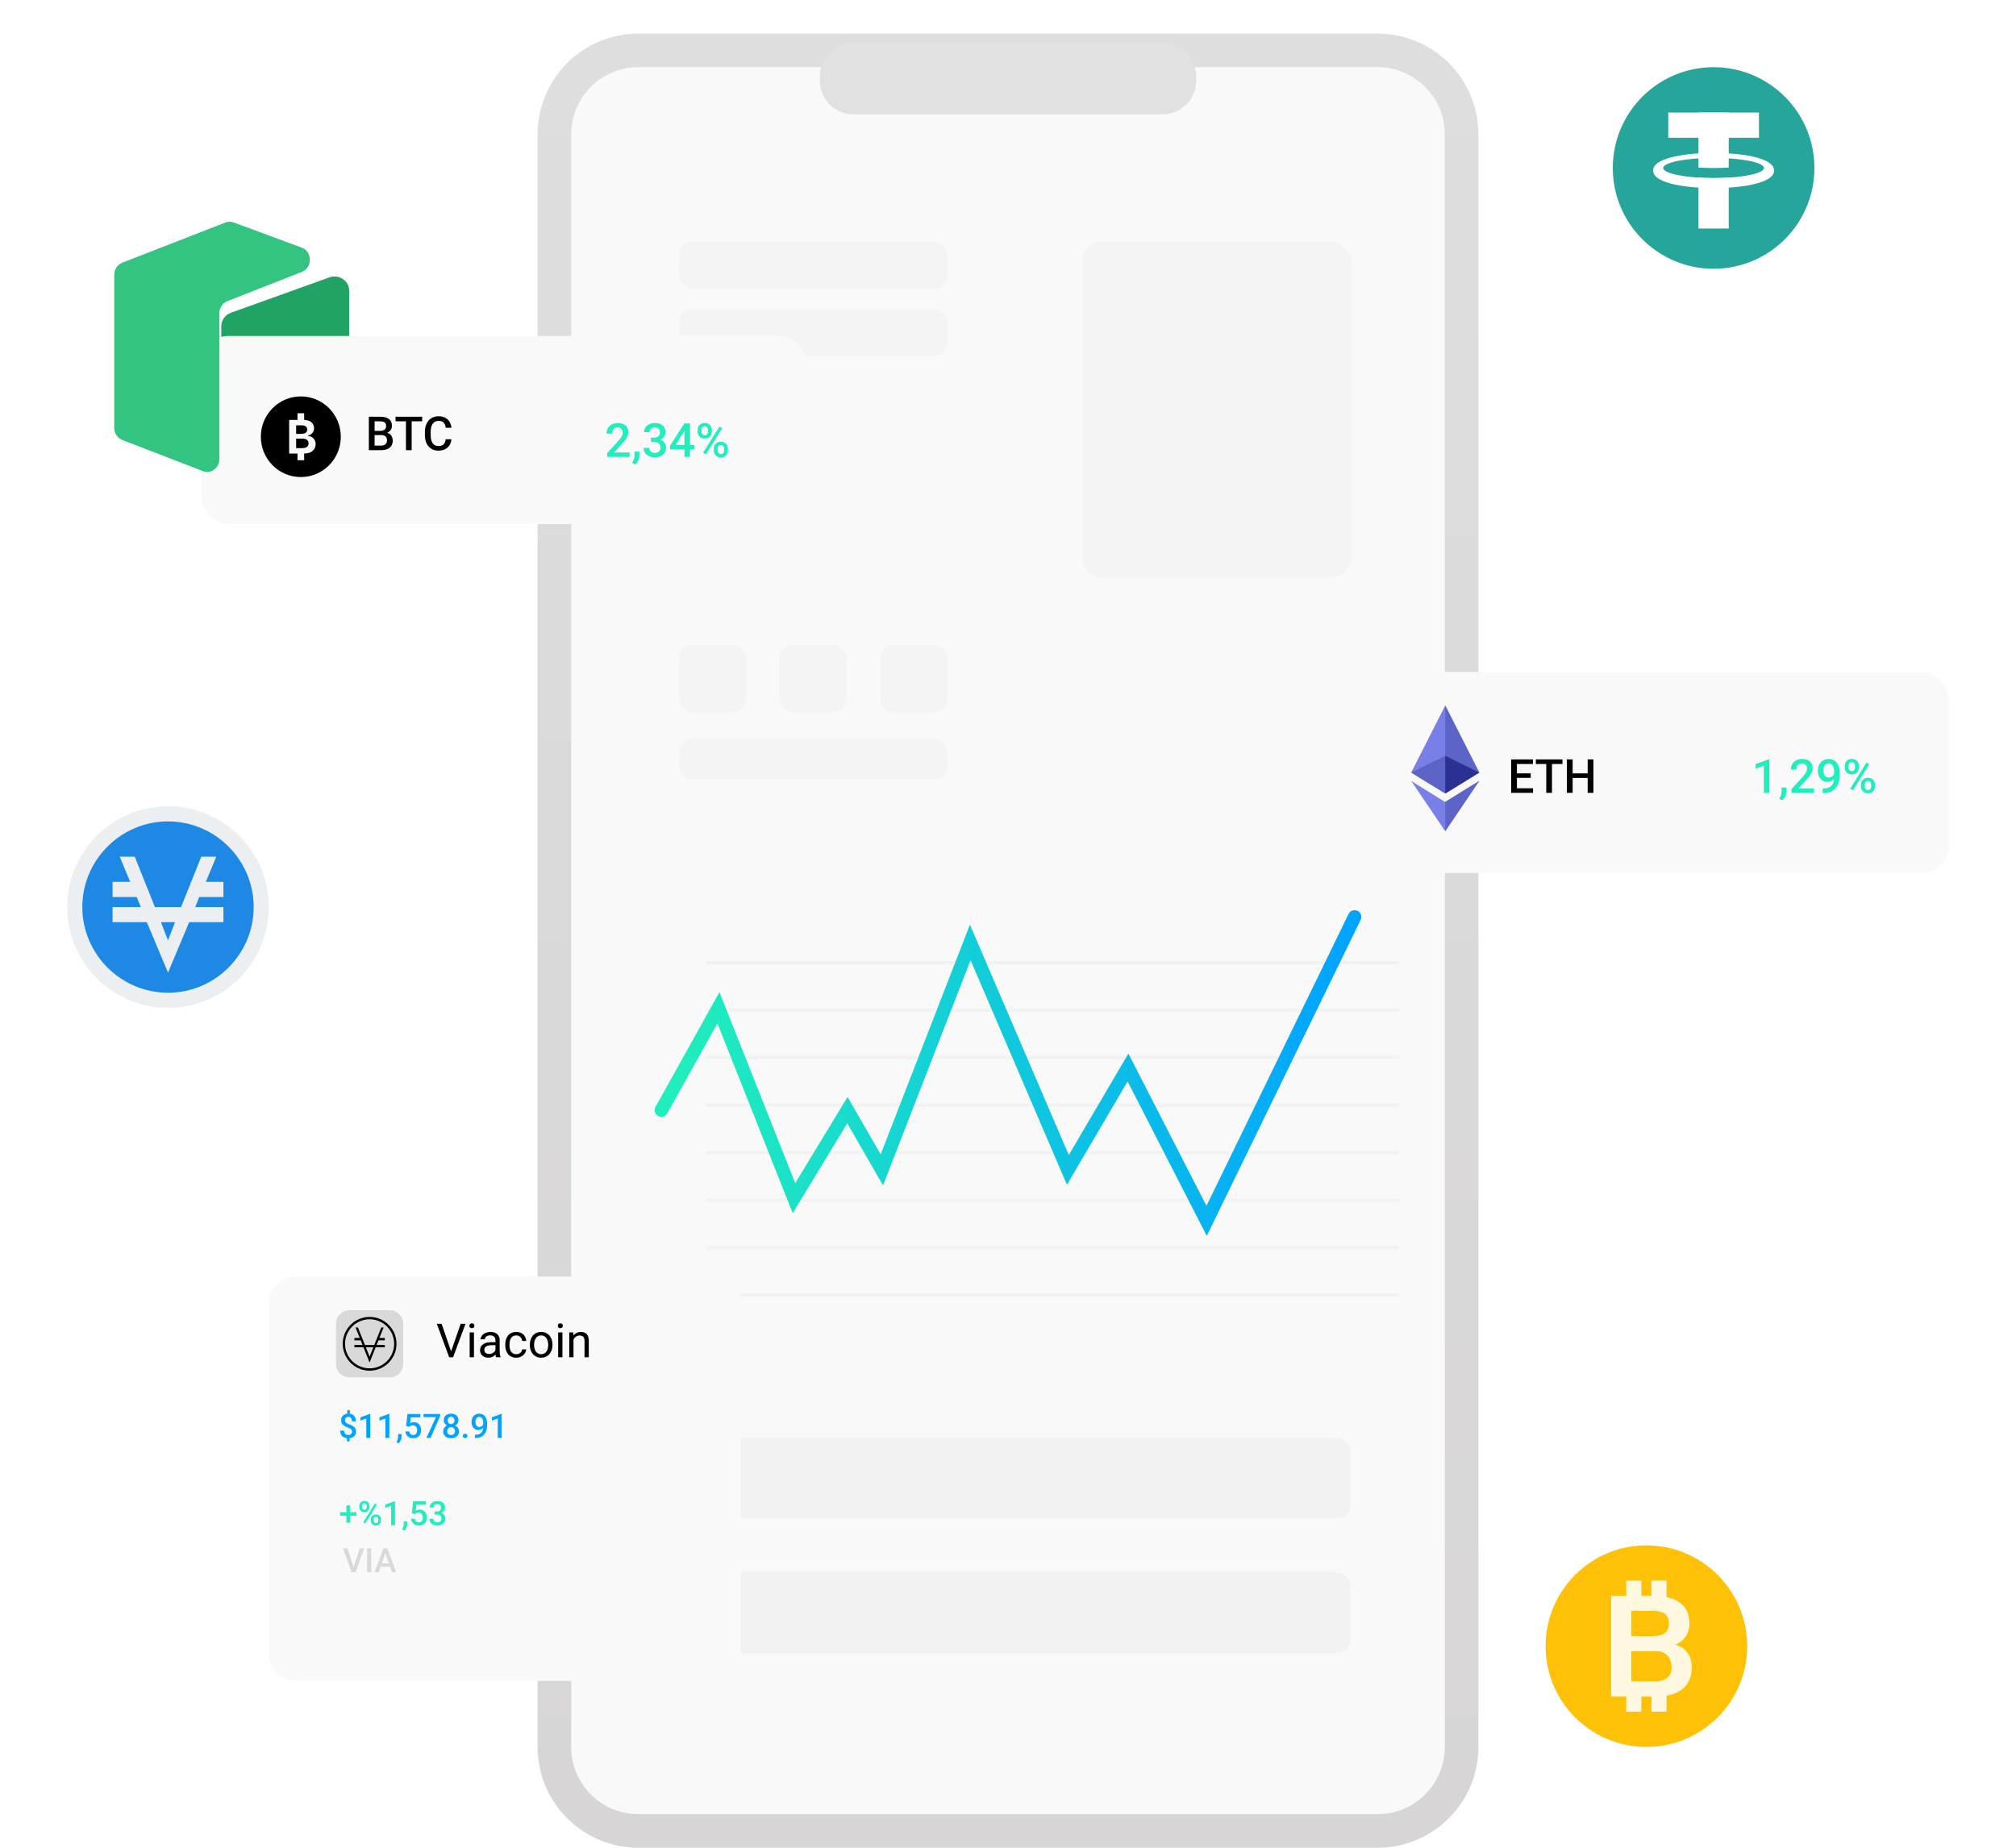 <svg width="300" height="275" viewBox="0 0 300 275" fill="none" xmlns="http://www.w3.org/2000/svg">
<path d="M82.5 20C82.5 13.096 88.096 7.5 95 7.5H205C211.904 7.5 217.5 13.096 217.5 20V260C217.5 266.904 211.904 272.5 205 272.5H95C88.096 272.5 82.5 266.904 82.5 260V20Z" fill="#F9F9F9" stroke="url(#paint0_linear_816_23)" stroke-width="5"/>
<path d="M122 11.414C122 8.652 124.239 6.414 127 6.414H173C175.761 6.414 178 8.652 178 11.414V12.016C178 14.777 175.761 17.016 173 17.016H127C124.239 17.016 122 14.777 122 12.016V11.414Z" fill="#E1E1E1"/>
<g filter="url(#filter0_i_816_23)">
<rect x="100" y="35" width="40" height="7" rx="2" fill="#F4F4F4"/>
</g>
<g filter="url(#filter1_i_816_23)">
<rect x="100" y="45" width="40" height="7" rx="2" fill="#F4F4F4"/>
</g>
<g filter="url(#filter2_i_816_23)">
<rect x="100" y="109" width="40" height="6" rx="2" fill="#F4F4F4"/>
</g>
<g filter="url(#filter3_i_816_23)">
<rect x="160" y="35" width="40" height="50" rx="3" fill="#F4F4F4"/>
</g>
<g filter="url(#filter4_i_816_23)">
<rect x="100" y="95" width="10" height="10" rx="2" fill="#F4F4F4"/>
</g>
<g filter="url(#filter5_i_816_23)">
<rect x="130" y="95" width="10" height="10" rx="2" fill="#F4F4F4"/>
</g>
<g filter="url(#filter6_i_816_23)">
<rect x="115" y="95" width="10" height="10" rx="2" fill="#F4F4F4"/>
</g>
<g filter="url(#filter7_i_816_23)">
<rect x="100" y="213" width="100" height="12" rx="2" fill="#F2F2F2"/>
</g>
<g filter="url(#filter8_i_816_23)">
<rect x="100" y="233" width="100" height="12" rx="2" fill="#F2F2F2"/>
</g>
<line x1="105.053" y1="185.692" x2="208.211" y2="185.692" stroke="#F2F2F2" stroke-width="0.5"/>
<line x1="105.053" y1="143.284" x2="208.211" y2="143.284" stroke="#F2F2F2" stroke-width="0.5"/>
<line x1="105.053" y1="150.352" x2="208.211" y2="150.352" stroke="#F2F2F2" stroke-width="0.5"/>
<line x1="105.053" y1="192.76" x2="208.211" y2="192.76" stroke="#F2F2F2" stroke-width="0.5"/>
<line x1="105.053" y1="157.42" x2="208.211" y2="157.42" stroke="#F2F2F2" stroke-width="0.5"/>
<line x1="105.053" y1="164.488" x2="208.211" y2="164.488" stroke="#F2F2F2" stroke-width="0.5"/>
<line x1="105.053" y1="171.556" x2="208.211" y2="171.556" stroke="#F2F2F2" stroke-width="0.5"/>
<line x1="105.053" y1="178.624" x2="208.211" y2="178.624" stroke="#F2F2F2" stroke-width="0.5"/>
<path d="M98.421 165.221L106.909 149.982L118.151 178.323L126.103 165.221L131.227 174.116L144.38 140.259L158.909 174.116L167.856 158.877L179.556 181.702L201.579 136.466" stroke="url(#paint1_linear_816_23)" stroke-width="2" stroke-linecap="round"/>
<g filter="url(#filter9_d_816_23)">
<rect x="200" y="95" width="90" height="29.931" rx="4" fill="#F9F9F9"/>
</g>
<g filter="url(#filter10_d_816_23)">
<path d="M263.297 107.006V112H262.474V107.984L261.253 108.397V107.717L263.198 107.006H263.297ZM265.847 111.207L265.844 111.795C265.844 112.027 265.786 112.267 265.669 112.513C265.553 112.759 265.399 112.962 265.208 113.121L264.767 112.865C264.831 112.762 264.889 112.659 264.941 112.554C264.994 112.449 265.036 112.337 265.068 112.219C265.1 112.1 265.116 111.969 265.116 111.826V111.207H265.847ZM269.928 111.344V112H266.592V111.436L268.212 109.669C268.39 109.468 268.53 109.295 268.633 109.149C268.735 109.004 268.807 108.873 268.848 108.756C268.891 108.638 268.913 108.523 268.913 108.411C268.913 108.254 268.883 108.116 268.824 107.998C268.767 107.877 268.683 107.782 268.571 107.714C268.46 107.643 268.324 107.608 268.165 107.608C267.98 107.608 267.825 107.648 267.7 107.728C267.574 107.807 267.48 107.918 267.416 108.059C267.352 108.198 267.32 108.358 267.32 108.538H266.497C266.497 108.248 266.563 107.984 266.695 107.745C266.827 107.503 267.018 107.312 267.269 107.17C267.52 107.027 267.822 106.955 268.175 106.955C268.507 106.955 268.79 107.011 269.022 107.123C269.255 107.234 269.431 107.393 269.552 107.598C269.675 107.803 269.737 108.045 269.737 108.326C269.737 108.481 269.712 108.634 269.662 108.787C269.611 108.94 269.54 109.092 269.446 109.245C269.355 109.396 269.247 109.547 269.122 109.7C268.996 109.85 268.858 110.003 268.708 110.158L267.631 111.344H269.928ZM271.234 111.351H271.302C271.617 111.351 271.879 111.31 272.088 111.228C272.3 111.143 272.469 111.027 272.594 110.879C272.72 110.731 272.81 110.556 272.864 110.356C272.919 110.155 272.946 109.938 272.946 109.703V108.845C272.946 108.642 272.925 108.465 272.881 108.312C272.84 108.157 272.781 108.028 272.704 107.926C272.628 107.821 272.541 107.742 272.44 107.69C272.342 107.638 272.236 107.611 272.123 107.611C271.997 107.611 271.884 107.64 271.784 107.697C271.686 107.751 271.603 107.828 271.535 107.926C271.469 108.021 271.417 108.134 271.381 108.264C271.347 108.392 271.33 108.528 271.33 108.674C271.33 108.811 271.346 108.943 271.377 109.071C271.412 109.196 271.462 109.308 271.528 109.406C271.594 109.504 271.677 109.581 271.777 109.638C271.878 109.695 271.995 109.724 272.129 109.724C272.257 109.724 272.374 109.7 272.481 109.652C272.589 109.602 272.682 109.535 272.762 109.45C272.841 109.366 272.904 109.271 272.95 109.167C272.995 109.062 273.02 108.955 273.025 108.845L273.339 108.941C273.339 109.114 273.303 109.285 273.23 109.454C273.159 109.62 273.06 109.773 272.933 109.912C272.807 110.048 272.66 110.158 272.492 110.24C272.325 110.322 272.144 110.363 271.948 110.363C271.711 110.363 271.502 110.318 271.319 110.229C271.139 110.138 270.989 110.015 270.868 109.86C270.75 109.705 270.661 109.528 270.602 109.327C270.542 109.127 270.513 108.916 270.513 108.695C270.513 108.456 270.549 108.231 270.622 108.021C270.695 107.812 270.801 107.627 270.94 107.468C271.079 107.306 271.248 107.181 271.446 107.092C271.646 107.001 271.873 106.955 272.126 106.955C272.395 106.955 272.631 107.007 272.833 107.112C273.036 107.217 273.207 107.362 273.346 107.546C273.485 107.731 273.59 107.945 273.661 108.189C273.731 108.433 273.767 108.695 273.767 108.975V109.266C273.767 109.56 273.74 109.843 273.688 110.117C273.636 110.388 273.55 110.64 273.432 110.872C273.315 111.102 273.162 111.305 272.97 111.48C272.781 111.654 272.549 111.789 272.273 111.887C272 111.983 271.678 112.031 271.309 112.031H271.234V111.351ZM274.515 108.244V107.98C274.515 107.791 274.556 107.619 274.638 107.464C274.72 107.309 274.84 107.185 274.997 107.092C275.154 106.998 275.343 106.952 275.564 106.952C275.792 106.952 275.984 106.998 276.139 107.092C276.296 107.185 276.416 107.309 276.498 107.464C276.58 107.619 276.621 107.791 276.621 107.98V108.244C276.621 108.428 276.58 108.598 276.498 108.753C276.418 108.908 276.299 109.032 276.142 109.125C275.987 109.219 275.797 109.266 275.571 109.266C275.348 109.266 275.157 109.219 274.997 109.125C274.84 109.032 274.72 108.908 274.638 108.753C274.556 108.598 274.515 108.428 274.515 108.244ZM275.086 107.98V108.244C275.086 108.335 275.103 108.421 275.137 108.503C275.174 108.585 275.228 108.652 275.301 108.702C275.374 108.752 275.464 108.777 275.571 108.777C275.681 108.777 275.77 108.752 275.838 108.702C275.909 108.652 275.961 108.585 275.995 108.503C276.029 108.421 276.046 108.335 276.046 108.244V107.98C276.046 107.887 276.028 107.799 275.992 107.717C275.958 107.633 275.905 107.566 275.834 107.516C275.764 107.465 275.674 107.44 275.564 107.44C275.46 107.44 275.371 107.465 275.298 107.516C275.227 107.566 275.174 107.633 275.137 107.717C275.103 107.799 275.086 107.887 275.086 107.98ZM276.915 111.046V110.78C276.915 110.593 276.956 110.422 277.038 110.267C277.122 110.112 277.243 109.988 277.4 109.895C277.557 109.801 277.746 109.754 277.967 109.754C278.195 109.754 278.387 109.801 278.542 109.895C278.699 109.988 278.817 110.112 278.897 110.267C278.979 110.422 279.02 110.593 279.02 110.78V111.046C279.02 111.233 278.979 111.404 278.897 111.559C278.817 111.714 278.7 111.838 278.545 111.932C278.39 112.025 278.201 112.072 277.978 112.072C277.752 112.072 277.559 112.025 277.4 111.932C277.243 111.838 277.122 111.714 277.038 111.559C276.956 111.404 276.915 111.233 276.915 111.046ZM277.489 110.78V111.046C277.489 111.138 277.507 111.224 277.543 111.306C277.582 111.388 277.638 111.455 277.711 111.508C277.784 111.558 277.872 111.583 277.974 111.583C278.09 111.583 278.184 111.558 278.254 111.508C278.325 111.455 278.375 111.389 278.405 111.31C278.437 111.228 278.453 111.14 278.453 111.046V110.78C278.453 110.686 278.434 110.599 278.398 110.517C278.364 110.435 278.31 110.368 278.237 110.318C278.167 110.268 278.077 110.243 277.967 110.243C277.86 110.243 277.771 110.268 277.701 110.318C277.63 110.368 277.576 110.435 277.54 110.517C277.506 110.599 277.489 110.686 277.489 110.78ZM278.172 107.734L275.742 111.624L275.322 111.381L277.752 107.492L278.172 107.734Z" fill="#20EEBC"/>
</g>
<g filter="url(#filter11_d_816_23)">
<path d="M228.132 111.32V112H225.49V111.32H228.132ZM225.733 107.023V112H224.875V107.023H225.733ZM227.787 109.102V109.771H225.49V109.102H227.787ZM228.115 107.023V107.707H225.49V107.023H228.115ZM230.949 107.023V112H230.098V107.023H230.949ZM232.511 107.023V107.707H228.549V107.023H232.511ZM236.455 109.102V109.782H233.813V109.102H236.455ZM234.025 107.023V112H233.167V107.023H234.025ZM237.115 107.023V112H236.26V107.023H237.115Z" fill="black"/>
</g>
<g filter="url(#filter12_d_816_23)">
<path d="M210 109.977L215.063 100L220.125 109.977L215.063 113.095L210 109.977Z" fill="#7880E7"/>
</g>
<g filter="url(#filter13_d_816_23)">
<path d="M215.063 100L220.125 109.977L215.063 113.095V100Z" fill="#5C64C7"/>
</g>
<g filter="url(#filter14_d_816_23)">
<path d="M210 111.224L215.063 114.375L220.125 111.224L215.063 118.707L210 111.224Z" fill="#7880E7"/>
</g>
<g filter="url(#filter15_d_816_23)">
<path d="M215.063 114.342L220.125 111.224L215.063 118.707V114.342ZM210 109.977L215.063 107.483L220.125 109.977L215.063 113.095L210 109.977Z" fill="#5C64C7"/>
</g>
<g filter="url(#filter16_d_816_23)">
<path d="M215.063 107.483L220.125 109.977L215.063 113.095V107.483Z" fill="#2A3192"/>
</g>
<g filter="url(#filter17_d_816_23)">
<path d="M25 115C16.713 115 10 121.713 10 130C10 138.287 16.713 145 25 145C33.287 145 40 138.287 40 130C40 121.713 33.287 115 25 115Z" fill="#ECEFF1"/>
<path d="M25 117.25C17.988 117.25 12.25 122.987 12.25 130C12.25 137.012 17.988 142.75 25 142.75C32.013 142.75 37.75 137.012 37.75 130C37.75 122.987 32.013 117.25 25 117.25Z" fill="#1E88E5"/>
<path d="M32.187 122.5H29.95L26.95 130H23.05L20.05 122.5H17.813L19.375 126.25H16.75V128.5H20.35L20.95 130H16.75V132.25H21.85L25 139.75L28.15 132.25H33.25V130H29.05L29.65 128.5H33.25V126.25H30.625L32.187 122.5ZM25 134.95L23.95 132.25H26.05L25 134.95Z" fill="#ECEFF1"/>
</g>
<g filter="url(#filter18_d_816_23)">
<path d="M260 240C260 248.283 253.283 255 245 255C236.717 255 230 248.283 230 240C230 231.717 236.717 225 245 225C253.283 225 260 231.717 260 240Z" fill="#FFC107"/>
<path d="M239.75 247.5V232.5H245.899C247.706 232.5 249.074 232.849 250.009 233.546C250.943 234.244 251.409 235.266 251.409 236.611C251.409 237.346 251.222 237.994 250.85 238.553C250.475 239.113 249.953 239.523 249.285 239.784C250.047 239.977 250.647 240.364 251.087 240.95C251.527 241.532 251.75 242.244 251.75 243.091C251.75 244.532 251.293 245.625 250.379 246.366C249.464 247.107 248.164 247.485 246.473 247.5H239.75ZM242.75 238.5H246.022C247.569 238.474 248.345 237.882 248.345 236.666C248.345 235.987 248.149 235.497 247.757 235.198C247.364 234.9 246.746 234.75 245.899 234.75H242.75V238.5ZM242.75 240.75V245.25H246.383C247.103 245.25 248.75 244.898 248.75 243.293C248.75 241.688 247.912 240.77 246.5 240.75H242.75Z" fill="#FFF8E1"/>
<path d="M242 230.25H244.25V234H242V230.25ZM245.75 230.25H248V234H245.75V230.25ZM242 246H244.25V249.75H242V246ZM245.75 246H248V249.75H245.75V246Z" fill="#FFF8E1"/>
</g>
<g filter="url(#filter19_d_816_23)">
<path d="M255 35C263.284 35 270 28.284 270 20C270 11.716 263.284 5 255 5C246.716 5 240 11.716 240 20C240 28.284 246.716 35 255 35Z" fill="#26A69A"/>
<path d="M261.75 11.75H248.25V15.503H261.75V11.75Z" fill="white"/>
<path d="M255 17.75C251.657 17.75 246 18.303 246 20.377C246 22.451 251.657 23.004 255 23.004C258.342 23.004 264 22.451 264 20.377C264 18.303 258.342 17.75 255 17.75ZM255 21.503C250.857 21.503 247.5 20.831 247.5 20.002C247.5 19.172 250.857 18.501 255 18.501C259.142 18.501 262.5 19.172 262.5 20.002C262.5 20.831 259.142 21.503 255 21.503Z" fill="white"/>
<path d="M255 20.006C255.821 20.006 256.57 19.979 257.25 19.933V11.75H252.75V19.933C253.43 19.979 254.179 20.006 255 20.006Z" fill="white"/>
<path d="M256.292 21.476C256.209 21.479 256.125 21.481 256.04 21.483C255.699 21.493 255.354 21.5 255 21.5C254.646 21.5 254.301 21.493 253.96 21.484C253.875 21.482 253.791 21.48 253.708 21.477C253.381 21.465 253.06 21.451 252.75 21.432V29.006H257.25V21.431C256.939 21.451 256.618 21.465 256.292 21.476Z" fill="white"/>
</g>
<g filter="url(#filter20_d_816_23)">
<path d="M40 189C40 186.791 41.791 185 44 185H106.258C108.467 185 110.258 186.791 110.258 189V241.172C110.258 243.382 108.467 245.172 106.258 245.172H44C41.791 245.172 40 243.382 40 241.172V189Z" fill="#F9F9F9"/>
</g>
<path d="M52.578 233.351L53.513 230.445H54.19L52.915 234H52.459L52.578 233.351ZM51.714 230.445L52.642 233.351L52.769 234H52.31L51.04 230.445H51.714ZM55.242 230.445V234H54.629V230.445H55.242ZM57.432 230.919L56.37 234H55.727L57.065 230.445H57.476L57.432 230.919ZM58.32 234L57.256 230.919L57.209 230.445H57.622L58.965 234H58.32ZM58.269 232.682V233.167H56.335V232.682H58.269Z" fill="#DAD9D9"/>
<path d="M53.046 225.052V225.582H50.609V225.052H53.046ZM52.113 224.056V226.644H51.544V224.056H52.113ZM53.471 224.317V224.129C53.471 223.994 53.5 223.871 53.559 223.76C53.617 223.65 53.703 223.561 53.815 223.494C53.927 223.427 54.062 223.394 54.22 223.394C54.383 223.394 54.52 223.427 54.63 223.494C54.743 223.561 54.828 223.65 54.887 223.76C54.945 223.871 54.975 223.994 54.975 224.129V224.317C54.975 224.449 54.945 224.57 54.887 224.681C54.83 224.791 54.745 224.88 54.633 224.947C54.522 225.014 54.386 225.047 54.225 225.047C54.066 225.047 53.929 225.014 53.815 224.947C53.703 224.88 53.617 224.791 53.559 224.681C53.5 224.57 53.471 224.449 53.471 224.317ZM53.878 224.129V224.317C53.878 224.382 53.891 224.444 53.915 224.502C53.941 224.561 53.98 224.608 54.032 224.644C54.084 224.68 54.149 224.698 54.225 224.698C54.303 224.698 54.367 224.68 54.416 224.644C54.466 224.608 54.503 224.561 54.528 224.502C54.552 224.444 54.565 224.382 54.565 224.317V224.129C54.565 224.062 54.551 224 54.525 223.941C54.501 223.881 54.464 223.833 54.413 223.797C54.363 223.761 54.298 223.743 54.22 223.743C54.145 223.743 54.082 223.761 54.03 223.797C53.979 223.833 53.941 223.881 53.915 223.941C53.891 224 53.878 224.062 53.878 224.129ZM55.185 226.319V226.128C55.185 225.995 55.214 225.873 55.273 225.762C55.333 225.652 55.419 225.563 55.531 225.496C55.644 225.429 55.779 225.396 55.937 225.396C56.099 225.396 56.236 225.429 56.347 225.496C56.459 225.563 56.544 225.652 56.601 225.762C56.659 225.873 56.688 225.995 56.688 226.128V226.319C56.688 226.452 56.659 226.574 56.601 226.685C56.544 226.796 56.46 226.884 56.349 226.951C56.238 227.018 56.103 227.051 55.944 227.051C55.783 227.051 55.645 227.018 55.531 226.951C55.419 226.884 55.333 226.796 55.273 226.685C55.214 226.574 55.185 226.452 55.185 226.319ZM55.595 226.128V226.319C55.595 226.384 55.608 226.446 55.634 226.504C55.661 226.563 55.701 226.611 55.753 226.648C55.806 226.684 55.868 226.702 55.941 226.702C56.024 226.702 56.091 226.684 56.142 226.648C56.192 226.611 56.228 226.564 56.249 226.507C56.272 226.448 56.283 226.386 56.283 226.319V226.128C56.283 226.062 56.27 225.999 56.244 225.94C56.22 225.882 56.181 225.835 56.129 225.799C56.079 225.763 56.015 225.745 55.937 225.745C55.86 225.745 55.797 225.763 55.746 225.799C55.696 225.835 55.657 225.882 55.631 225.94C55.607 225.999 55.595 226.062 55.595 226.128ZM56.083 223.953L54.347 226.731L54.047 226.558L55.783 223.78L56.083 223.953ZM58.783 223.433V227H58.195V224.131L57.323 224.427V223.941L58.712 223.433H58.783ZM60.605 226.434L60.602 226.854C60.602 227.02 60.56 227.19 60.477 227.366C60.395 227.542 60.285 227.687 60.148 227.801L59.833 227.618C59.879 227.544 59.92 227.47 59.958 227.396C59.995 227.321 60.025 227.241 60.048 227.156C60.071 227.072 60.082 226.978 60.082 226.875V226.434H60.605ZM61.754 225.347L61.286 225.232L61.478 223.445H63.395V223.943H61.967L61.869 224.815C61.925 224.782 62.001 224.751 62.099 224.72C62.196 224.687 62.308 224.671 62.433 224.671C62.601 224.671 62.751 224.699 62.882 224.754C63.016 224.808 63.129 224.887 63.222 224.991C63.315 225.093 63.385 225.219 63.434 225.367C63.483 225.513 63.507 225.678 63.507 225.862C63.507 226.027 63.483 226.181 63.434 226.324C63.387 226.467 63.315 226.593 63.219 226.702C63.123 226.811 63.002 226.897 62.855 226.958C62.711 227.019 62.539 227.049 62.34 227.049C62.192 227.049 62.05 227.028 61.913 226.985C61.778 226.941 61.657 226.877 61.549 226.792C61.442 226.706 61.356 226.6 61.291 226.475C61.225 226.348 61.188 226.202 61.178 226.038H61.754C61.769 226.154 61.801 226.252 61.85 226.333C61.9 226.413 61.967 226.474 62.05 226.517C62.133 226.559 62.229 226.58 62.338 226.58C62.437 226.58 62.523 226.563 62.594 226.529C62.666 226.493 62.725 226.443 62.773 226.377C62.821 226.311 62.857 226.233 62.88 226.143C62.904 226.054 62.916 225.954 62.916 225.845C62.916 225.741 62.903 225.646 62.875 225.56C62.849 225.473 62.809 225.398 62.755 225.335C62.703 225.271 62.637 225.223 62.558 225.188C62.478 225.153 62.386 225.135 62.282 225.135C62.142 225.135 62.034 225.155 61.959 225.196C61.886 225.236 61.818 225.287 61.754 225.347ZM64.669 224.957H65.021C65.158 224.957 65.271 224.933 65.36 224.886C65.451 224.839 65.519 224.773 65.563 224.69C65.607 224.607 65.629 224.512 65.629 224.405C65.629 224.292 65.609 224.196 65.568 224.117C65.529 224.035 65.469 223.973 65.387 223.929C65.308 223.885 65.206 223.863 65.082 223.863C64.978 223.863 64.883 223.884 64.799 223.926C64.716 223.967 64.65 224.026 64.601 224.102C64.552 224.177 64.528 224.266 64.528 224.371H63.937C63.937 224.182 63.987 224.014 64.086 223.868C64.185 223.721 64.32 223.606 64.491 223.523C64.664 223.439 64.857 223.396 65.072 223.396C65.302 223.396 65.502 223.435 65.673 223.511C65.845 223.586 65.98 223.698 66.076 223.848C66.172 223.998 66.22 224.183 66.22 224.405C66.22 224.506 66.196 224.608 66.149 224.712C66.102 224.817 66.032 224.912 65.939 224.998C65.846 225.083 65.731 225.152 65.592 225.206C65.454 225.258 65.294 225.284 65.111 225.284H64.669V224.957ZM64.669 225.416V225.093H65.111C65.32 225.093 65.497 225.118 65.644 225.167C65.792 225.215 65.912 225.283 66.005 225.369C66.098 225.454 66.165 225.551 66.207 225.66C66.251 225.769 66.273 225.884 66.273 226.006C66.273 226.172 66.243 226.32 66.183 226.451C66.124 226.579 66.041 226.688 65.932 226.778C65.823 226.867 65.695 226.935 65.548 226.98C65.403 227.026 65.246 227.049 65.075 227.049C64.922 227.049 64.775 227.028 64.635 226.985C64.495 226.943 64.37 226.88 64.259 226.797C64.149 226.713 64.061 226.608 63.996 226.482C63.932 226.355 63.9 226.209 63.9 226.043H64.489C64.489 226.149 64.513 226.242 64.562 226.324C64.612 226.403 64.683 226.466 64.772 226.512C64.863 226.557 64.967 226.58 65.085 226.58C65.208 226.58 65.315 226.558 65.404 226.514C65.494 226.47 65.562 226.405 65.609 226.319C65.658 226.233 65.683 226.128 65.683 226.006C65.683 225.868 65.656 225.756 65.602 225.669C65.548 225.583 65.472 225.52 65.373 225.479C65.273 225.437 65.156 225.416 65.021 225.416H64.669Z" fill="#20EEBC"/>
<path d="M52.06 209.876V210.606H51.684V209.876H52.06ZM52.014 213.863V214.518H51.64V213.863H52.014ZM52.382 213.075C52.382 212.98 52.363 212.898 52.324 212.828C52.286 212.757 52.224 212.692 52.138 212.635C52.052 212.577 51.936 212.522 51.791 212.472C51.583 212.398 51.401 212.316 51.245 212.225C51.09 212.132 50.97 212.018 50.883 211.883C50.799 211.747 50.756 211.576 50.756 211.373C50.756 211.173 50.802 211 50.893 210.853C50.986 210.707 51.114 210.593 51.279 210.514C51.443 210.434 51.635 210.394 51.855 210.394C52.024 210.394 52.176 210.419 52.312 210.47C52.448 210.52 52.565 210.594 52.661 210.692C52.757 210.79 52.83 210.91 52.88 211.053C52.932 211.195 52.959 211.358 52.959 211.542H52.373C52.373 211.437 52.36 211.345 52.336 211.263C52.313 211.18 52.279 211.11 52.233 211.053C52.188 210.995 52.133 210.95 52.067 210.919C52.004 210.888 51.931 210.873 51.85 210.873C51.734 210.873 51.639 210.895 51.565 210.938C51.49 210.981 51.434 211.039 51.398 211.114C51.364 211.189 51.347 211.275 51.347 211.371C51.347 211.463 51.365 211.545 51.401 211.615C51.437 211.685 51.498 211.748 51.584 211.805C51.672 211.861 51.792 211.917 51.945 211.974C52.155 212.049 52.337 212.132 52.49 212.225C52.644 212.316 52.763 212.429 52.846 212.564C52.931 212.698 52.973 212.866 52.973 213.07C52.973 213.28 52.924 213.458 52.827 213.604C52.731 213.751 52.596 213.862 52.421 213.939C52.249 214.014 52.048 214.051 51.818 214.051C51.673 214.051 51.529 214.033 51.386 213.995C51.245 213.956 51.116 213.893 51.001 213.805C50.885 213.717 50.793 213.6 50.725 213.456C50.656 213.309 50.622 213.13 50.622 212.918H51.213C51.213 213.045 51.23 213.151 51.264 213.236C51.298 213.32 51.345 213.387 51.403 213.436C51.462 213.485 51.527 213.52 51.599 213.541C51.672 213.562 51.745 213.573 51.818 213.573C51.94 213.573 52.043 213.552 52.126 213.512C52.211 213.469 52.274 213.411 52.316 213.336C52.36 213.259 52.382 213.172 52.382 213.075ZM55.095 210.433V214H54.506V211.131L53.635 211.427V210.941L55.024 210.433H55.095ZM57.937 210.433V214H57.348V211.131L56.477 211.427V210.941L57.866 210.433H57.937ZM59.758 213.434L59.755 213.854C59.755 214.02 59.714 214.19 59.631 214.366C59.548 214.542 59.438 214.687 59.301 214.801L58.986 214.618C59.032 214.544 59.073 214.47 59.111 214.396C59.148 214.321 59.178 214.241 59.201 214.156C59.224 214.072 59.235 213.978 59.235 213.875V213.434H59.758ZM60.908 212.347L60.439 212.232L60.632 210.445H62.548V210.943H61.12L61.023 211.815C61.078 211.782 61.154 211.751 61.252 211.72C61.35 211.687 61.461 211.671 61.586 211.671C61.754 211.671 61.904 211.699 62.036 211.754C62.169 211.808 62.282 211.887 62.375 211.991C62.468 212.093 62.539 212.219 62.587 212.367C62.636 212.513 62.661 212.678 62.661 212.862C62.661 213.027 62.636 213.181 62.587 213.324C62.54 213.467 62.469 213.593 62.373 213.702C62.276 213.811 62.155 213.897 62.009 213.958C61.864 214.019 61.692 214.049 61.494 214.049C61.346 214.049 61.203 214.028 61.066 213.985C60.931 213.941 60.81 213.877 60.703 213.792C60.595 213.706 60.509 213.6 60.444 213.475C60.379 213.348 60.341 213.202 60.331 213.038H60.908C60.922 213.154 60.954 213.252 61.003 213.333C61.053 213.413 61.12 213.474 61.203 213.517C61.286 213.559 61.382 213.58 61.491 213.58C61.59 213.58 61.676 213.563 61.748 213.529C61.819 213.493 61.879 213.443 61.926 213.377C61.975 213.311 62.01 213.233 62.033 213.143C62.058 213.054 62.07 212.954 62.07 212.845C62.07 212.741 62.056 212.646 62.028 212.56C62.002 212.473 61.962 212.398 61.909 212.335C61.857 212.271 61.791 212.223 61.711 212.188C61.631 212.153 61.539 212.135 61.435 212.135C61.295 212.135 61.188 212.155 61.113 212.196C61.04 212.236 60.971 212.287 60.908 212.347ZM65.493 210.445V210.768L64.072 214H63.452L64.87 210.914H63.029V210.445H65.493ZM68.298 213.031C68.298 213.252 68.247 213.438 68.144 213.59C68.041 213.741 67.901 213.856 67.724 213.934C67.548 214.011 67.35 214.049 67.128 214.049C66.907 214.049 66.708 214.011 66.53 213.934C66.353 213.856 66.213 213.741 66.11 213.59C66.008 213.438 65.957 213.252 65.957 213.031C65.957 212.884 65.985 212.752 66.042 212.633C66.099 212.512 66.18 212.409 66.284 212.323C66.389 212.235 66.513 212.167 66.655 212.12C66.798 212.073 66.954 212.049 67.124 212.049C67.348 212.049 67.549 212.091 67.727 212.174C67.904 212.257 68.043 212.372 68.144 212.518C68.247 212.665 68.298 212.835 68.298 213.031ZM67.707 213.001C67.707 212.883 67.683 212.778 67.634 212.689C67.585 212.599 67.517 212.53 67.429 212.481C67.341 212.433 67.239 212.408 67.124 212.408C67.006 212.408 66.905 212.433 66.818 212.481C66.732 212.53 66.665 212.599 66.616 212.689C66.569 212.778 66.545 212.883 66.545 213.001C66.545 213.122 66.569 213.226 66.616 213.314C66.663 213.4 66.731 213.466 66.818 213.512C66.906 213.557 67.01 213.58 67.128 213.58C67.247 213.58 67.35 213.557 67.436 213.512C67.522 213.466 67.589 213.4 67.636 213.314C67.683 213.226 67.707 213.122 67.707 213.001ZM68.217 211.38C68.217 211.558 68.17 211.716 68.076 211.854C67.983 211.992 67.854 212.101 67.69 212.181C67.526 212.259 67.338 212.298 67.128 212.298C66.917 212.298 66.728 212.259 66.562 212.181C66.398 212.101 66.268 211.992 66.174 211.854C66.081 211.716 66.035 211.558 66.035 211.38C66.035 211.169 66.081 210.991 66.174 210.846C66.268 210.699 66.398 210.588 66.562 210.511C66.726 210.435 66.914 210.396 67.126 210.396C67.338 210.396 67.526 210.435 67.69 210.511C67.854 210.588 67.983 210.699 68.076 210.846C68.17 210.991 68.217 211.169 68.217 211.38ZM67.629 211.4C67.629 211.294 67.608 211.201 67.565 211.122C67.525 211.04 67.467 210.977 67.392 210.931C67.317 210.886 67.228 210.863 67.126 210.863C67.023 210.863 66.935 210.885 66.86 210.929C66.785 210.973 66.727 211.035 66.686 211.114C66.646 211.194 66.626 211.289 66.626 211.4C66.626 211.509 66.646 211.604 66.686 211.686C66.727 211.765 66.785 211.828 66.86 211.874C66.936 211.919 67.026 211.942 67.128 211.942C67.231 211.942 67.32 211.919 67.394 211.874C67.469 211.828 67.527 211.765 67.568 211.686C67.609 211.604 67.629 211.509 67.629 211.4ZM68.874 213.707C68.874 213.616 68.905 213.539 68.967 213.478C69.029 213.414 69.112 213.382 69.218 213.382C69.326 213.382 69.409 213.414 69.47 213.478C69.532 213.539 69.562 213.616 69.562 213.707C69.562 213.798 69.532 213.875 69.47 213.937C69.409 213.998 69.326 214.029 69.218 214.029C69.112 214.029 69.029 213.998 68.967 213.937C68.905 213.875 68.874 213.798 68.874 213.707ZM70.681 213.536H70.73C70.954 213.536 71.141 213.507 71.291 213.448C71.442 213.388 71.563 213.305 71.652 213.199C71.742 213.093 71.806 212.969 71.845 212.826C71.884 212.682 71.904 212.527 71.904 212.359V211.747C71.904 211.602 71.888 211.475 71.857 211.366C71.828 211.255 71.786 211.163 71.731 211.09C71.677 211.015 71.614 210.959 71.543 210.921C71.472 210.884 71.397 210.865 71.315 210.865C71.226 210.865 71.145 210.886 71.074 210.926C71.004 210.965 70.944 211.02 70.895 211.09C70.848 211.158 70.812 211.239 70.786 211.332C70.761 211.423 70.749 211.52 70.749 211.625C70.749 211.722 70.76 211.817 70.783 211.908C70.808 211.997 70.843 212.077 70.891 212.147C70.938 212.217 70.997 212.272 71.069 212.313C71.141 212.354 71.224 212.374 71.32 212.374C71.412 212.374 71.495 212.357 71.572 212.323C71.648 212.287 71.715 212.239 71.772 212.179C71.829 212.118 71.874 212.051 71.906 211.976C71.939 211.901 71.957 211.825 71.96 211.747L72.185 211.815C72.185 211.939 72.159 212.061 72.106 212.181C72.056 212.3 71.985 212.409 71.894 212.508C71.805 212.606 71.7 212.684 71.579 212.743C71.46 212.801 71.331 212.831 71.191 212.831C71.022 212.831 70.872 212.799 70.742 212.735C70.613 212.67 70.506 212.582 70.419 212.472C70.335 212.361 70.271 212.234 70.229 212.091C70.187 211.948 70.165 211.797 70.165 211.639C70.165 211.468 70.192 211.308 70.244 211.158C70.296 211.008 70.371 210.877 70.471 210.763C70.57 210.647 70.69 210.558 70.832 210.494C70.975 210.429 71.137 210.396 71.318 210.396C71.51 210.396 71.678 210.434 71.823 210.509C71.968 210.584 72.09 210.687 72.189 210.819C72.289 210.951 72.364 211.104 72.414 211.278C72.465 211.452 72.49 211.639 72.49 211.839V212.047C72.49 212.257 72.471 212.459 72.434 212.655C72.396 212.848 72.335 213.028 72.251 213.194C72.168 213.359 72.058 213.504 71.921 213.629C71.786 213.753 71.62 213.849 71.423 213.919C71.228 213.988 70.998 214.022 70.734 214.022H70.681V213.536ZM74.655 210.433V214H74.067V211.131L73.195 211.427V210.941L74.585 210.433H74.655Z" fill="#00A3FF"/>
<path d="M67.087 201.245L68.553 197.023H69.268L67.425 202H66.916L67.087 201.245ZM65.716 197.023L67.169 201.245L67.35 202H66.841L65.002 197.023H65.716ZM70.529 198.302V202H69.893V198.302H70.529ZM69.845 197.321C69.845 197.218 69.876 197.132 69.938 197.061C70.001 196.99 70.095 196.955 70.218 196.955C70.338 196.955 70.431 196.99 70.495 197.061C70.561 197.132 70.594 197.218 70.594 197.321C70.594 197.419 70.561 197.503 70.495 197.574C70.431 197.642 70.338 197.676 70.218 197.676C70.095 197.676 70.001 197.642 69.938 197.574C69.876 197.503 69.845 197.419 69.845 197.321ZM73.725 201.368V199.464C73.725 199.318 73.695 199.192 73.636 199.084C73.579 198.975 73.492 198.891 73.376 198.832C73.26 198.772 73.116 198.743 72.945 198.743C72.786 198.743 72.646 198.77 72.525 198.825C72.406 198.879 72.313 198.951 72.245 199.04C72.178 199.129 72.145 199.225 72.145 199.327H71.513C71.513 199.195 71.547 199.064 71.616 198.934C71.684 198.804 71.782 198.687 71.91 198.582C72.04 198.475 72.195 198.391 72.374 198.329C72.557 198.265 72.76 198.233 72.983 198.233C73.252 198.233 73.489 198.279 73.694 198.37C73.901 198.461 74.063 198.599 74.179 198.784C74.298 198.966 74.357 199.195 74.357 199.471V201.193C74.357 201.316 74.367 201.447 74.388 201.586C74.41 201.725 74.444 201.845 74.487 201.945V202H73.827C73.795 201.927 73.77 201.83 73.752 201.709C73.734 201.586 73.725 201.472 73.725 201.368ZM73.834 199.758L73.841 200.202H73.202C73.022 200.202 72.861 200.217 72.72 200.247C72.579 200.274 72.46 200.316 72.364 200.373C72.269 200.43 72.196 200.502 72.145 200.588C72.095 200.673 72.07 200.772 72.07 200.886C72.07 201.002 72.097 201.108 72.149 201.204C72.201 201.299 72.28 201.376 72.385 201.433C72.492 201.487 72.623 201.515 72.778 201.515C72.972 201.515 73.142 201.474 73.29 201.392C73.439 201.31 73.556 201.209 73.643 201.091C73.731 200.972 73.779 200.857 73.786 200.746L74.056 201.05C74.04 201.146 73.997 201.251 73.926 201.368C73.856 201.484 73.761 201.596 73.643 201.703C73.526 201.807 73.387 201.895 73.226 201.966C73.066 202.034 72.886 202.068 72.686 202.068C72.435 202.068 72.215 202.019 72.026 201.921C71.839 201.823 71.693 201.692 71.588 201.528C71.486 201.362 71.435 201.176 71.435 200.971C71.435 200.773 71.473 200.599 71.551 200.448C71.628 200.296 71.74 200.169 71.886 200.069C72.032 199.966 72.207 199.889 72.412 199.836C72.617 199.784 72.846 199.758 73.099 199.758H73.834ZM76.832 201.549C76.982 201.549 77.121 201.518 77.249 201.457C77.376 201.395 77.481 201.311 77.563 201.204C77.645 201.094 77.692 200.97 77.703 200.831H78.305C78.293 201.05 78.219 201.254 78.082 201.443C77.948 201.63 77.772 201.781 77.553 201.897C77.334 202.011 77.094 202.068 76.832 202.068C76.553 202.068 76.311 202.019 76.103 201.921C75.898 201.823 75.728 201.689 75.591 201.518C75.456 201.347 75.355 201.151 75.287 200.93C75.221 200.707 75.188 200.471 75.188 200.223V200.079C75.188 199.831 75.221 199.596 75.287 199.375C75.355 199.152 75.456 198.955 75.591 198.784C75.728 198.613 75.898 198.478 76.103 198.38C76.311 198.282 76.553 198.233 76.832 198.233C77.121 198.233 77.374 198.293 77.59 198.411C77.807 198.527 77.977 198.687 78.1 198.89C78.225 199.09 78.293 199.318 78.305 199.573H77.703C77.692 199.421 77.648 199.283 77.573 199.16C77.5 199.037 77.4 198.939 77.272 198.866C77.147 198.791 77 198.753 76.832 198.753C76.638 198.753 76.475 198.792 76.343 198.869C76.213 198.944 76.109 199.047 76.032 199.177C75.957 199.304 75.902 199.447 75.868 199.604C75.836 199.759 75.82 199.917 75.82 200.079V200.223C75.82 200.384 75.836 200.544 75.868 200.701C75.9 200.858 75.953 201.001 76.028 201.128C76.106 201.256 76.21 201.359 76.339 201.436C76.472 201.511 76.636 201.549 76.832 201.549ZM78.848 200.192V200.113C78.848 199.847 78.887 199.599 78.964 199.372C79.042 199.141 79.153 198.942 79.299 198.773C79.445 198.603 79.622 198.47 79.829 198.377C80.037 198.281 80.269 198.233 80.526 198.233C80.786 198.233 81.02 198.281 81.227 198.377C81.437 198.47 81.614 198.603 81.76 198.773C81.908 198.942 82.021 199.141 82.099 199.372C82.176 199.599 82.215 199.847 82.215 200.113V200.192C82.215 200.458 82.176 200.706 82.099 200.934C82.021 201.161 81.908 201.361 81.76 201.532C81.614 201.7 81.438 201.833 81.231 201.928C81.025 202.022 80.793 202.068 80.533 202.068C80.273 202.068 80.04 202.022 79.832 201.928C79.625 201.833 79.447 201.7 79.299 201.532C79.153 201.361 79.042 201.161 78.964 200.934C78.887 200.706 78.848 200.458 78.848 200.192ZM79.481 200.113V200.192C79.481 200.376 79.502 200.551 79.545 200.715C79.589 200.877 79.654 201.02 79.74 201.146C79.829 201.271 79.94 201.37 80.072 201.443C80.204 201.514 80.358 201.549 80.533 201.549C80.706 201.549 80.858 201.514 80.988 201.443C81.12 201.37 81.229 201.271 81.316 201.146C81.403 201.02 81.467 200.877 81.511 200.715C81.556 200.551 81.579 200.376 81.579 200.192V200.113C81.579 199.931 81.556 199.759 81.511 199.597C81.467 199.433 81.401 199.288 81.312 199.163C81.226 199.035 81.117 198.935 80.984 198.862C80.855 198.789 80.702 198.753 80.526 198.753C80.353 198.753 80.201 198.789 80.068 198.862C79.939 198.935 79.829 199.035 79.74 199.163C79.654 199.288 79.589 199.433 79.545 199.597C79.502 199.759 79.481 199.931 79.481 200.113ZM83.695 198.302V202H83.059V198.302H83.695ZM83.011 197.321C83.011 197.218 83.042 197.132 83.103 197.061C83.167 196.99 83.261 196.955 83.384 196.955C83.505 196.955 83.597 196.99 83.661 197.061C83.727 197.132 83.76 197.218 83.76 197.321C83.76 197.419 83.727 197.503 83.661 197.574C83.597 197.642 83.505 197.676 83.384 197.676C83.261 197.676 83.167 197.642 83.103 197.574C83.042 197.503 83.011 197.419 83.011 197.321ZM85.342 199.091V202H84.71V198.302H85.308L85.342 199.091ZM85.192 200.011L84.929 200C84.931 199.748 84.969 199.514 85.041 199.3C85.114 199.083 85.217 198.895 85.349 198.736C85.481 198.576 85.638 198.453 85.821 198.367C86.005 198.278 86.209 198.233 86.433 198.233C86.615 198.233 86.779 198.258 86.925 198.309C87.071 198.356 87.195 198.434 87.297 198.541C87.402 198.648 87.482 198.787 87.537 198.958C87.591 199.127 87.619 199.333 87.619 199.577V202H86.983V199.57C86.983 199.376 86.954 199.221 86.897 199.105C86.841 198.986 86.757 198.901 86.648 198.849C86.539 198.794 86.404 198.767 86.245 198.767C86.087 198.767 85.944 198.8 85.814 198.866C85.686 198.932 85.576 199.023 85.482 199.139C85.391 199.255 85.32 199.389 85.267 199.539C85.217 199.687 85.192 199.844 85.192 200.011Z" fill="black"/>
<path d="M50 197C50 195.895 50.895 195 52 195H58C59.105 195 60 195.895 60 197V203C60 204.105 59.105 205 58 205H52C50.895 205 50 204.105 50 203V197Z" fill="#DAD9D9"/>
<path fill-rule="evenodd" clip-rule="evenodd" d="M55.026 196C55.221 196.002 55.416 196.016 55.609 196.046C55.966 196.101 56.316 196.204 56.645 196.353C57.041 196.533 57.407 196.776 57.724 197.072C58.053 197.378 58.33 197.74 58.54 198.137C58.719 198.476 58.849 198.842 58.924 199.219C59.009 199.651 59.023 200.097 58.965 200.534C58.91 200.942 58.792 201.34 58.615 201.712C58.412 202.14 58.132 202.531 57.793 202.861C57.437 203.21 57.016 203.491 56.556 203.685C56.073 203.89 55.55 203.997 55.026 204C54.5 204.003 53.976 203.903 53.489 203.704C53.027 203.516 52.602 203.239 52.241 202.895C51.898 202.568 51.614 202.181 51.405 201.755C51.225 201.386 51.102 200.99 51.042 200.584C50.98 200.156 50.987 199.718 51.063 199.292C51.129 198.921 51.249 198.56 51.416 198.223C51.616 197.821 51.885 197.452 52.207 197.139C52.528 196.824 52.903 196.565 53.31 196.374C53.637 196.221 53.985 196.113 54.342 196.054C54.534 196.022 54.728 196.005 54.922 196.001C54.957 196 54.991 196 55.026 196ZM54.976 196.348C54.798 196.35 54.62 196.363 54.444 196.39C54.117 196.44 53.798 196.535 53.498 196.671C53.13 196.837 52.791 197.065 52.497 197.342C52.199 197.623 51.947 197.954 51.758 198.319C51.599 198.623 51.484 198.95 51.418 199.287C51.339 199.681 51.327 200.089 51.381 200.488C51.43 200.86 51.538 201.223 51.699 201.562C51.887 201.96 52.148 202.323 52.465 202.628C52.793 202.944 53.179 203.199 53.6 203.374C54.042 203.558 54.52 203.652 55 203.652C55.48 203.652 55.958 203.558 56.4 203.374C56.821 203.199 57.207 202.944 57.535 202.628C57.852 202.323 58.113 201.96 58.301 201.562C58.462 201.223 58.57 200.86 58.619 200.488C58.673 200.089 58.661 199.681 58.582 199.287C58.513 198.935 58.39 198.595 58.221 198.279C58.031 197.925 57.782 197.601 57.487 197.327C57.197 197.056 56.863 196.834 56.502 196.671C56.202 196.535 55.882 196.44 55.556 196.39C55.38 196.363 55.202 196.35 55.024 196.348C55.008 196.348 54.992 196.348 54.976 196.348ZM55.902 200.522L54.997 202.783L54.09 200.522H52.739V200.174H53.951L53.673 199.478H52.739V199.13H53.533L52.906 197.565H53.261L54.304 200.174H55.696L56.739 197.565H57.087L56.46 199.13H57.261V199.478H56.321L56.041 200.174H57.261V200.522H55.902ZM55.556 200.522H54.444L55 201.913L55.556 200.522Z" fill="black"/>
<path d="M32.93 48.532V60.662C32.93 61.552 33.507 62.347 34.371 62.651L49.033 67.786C50.458 68.285 51.962 67.263 51.962 65.797V43.263C51.962 41.789 50.444 40.768 49.017 41.281L34.355 46.55C33.498 46.859 32.93 47.648 32.93 48.532Z" fill="#21A366"/>
<g filter="url(#filter21_d_816_23)">
<rect x="30" y="45" width="90" height="28" rx="4" fill="#F9F9F9"/>
</g>
<g filter="url(#filter22_d_816_23)">
<path d="M93.688 61.344V62H90.352V61.436L91.973 59.669C92.15 59.468 92.29 59.295 92.393 59.149C92.496 59.004 92.567 58.873 92.608 58.756C92.652 58.638 92.673 58.523 92.673 58.411C92.673 58.254 92.644 58.116 92.584 57.998C92.527 57.877 92.443 57.782 92.331 57.714C92.22 57.643 92.084 57.608 91.925 57.608C91.74 57.608 91.585 57.648 91.46 57.727C91.335 57.807 91.24 57.918 91.176 58.059C91.112 58.198 91.081 58.358 91.081 58.538H90.257C90.257 58.248 90.323 57.984 90.455 57.745C90.587 57.503 90.778 57.312 91.029 57.17C91.28 57.027 91.582 56.955 91.935 56.955C92.268 56.955 92.55 57.011 92.783 57.123C93.015 57.234 93.192 57.393 93.312 57.598C93.435 57.803 93.497 58.045 93.497 58.326C93.497 58.481 93.472 58.634 93.422 58.787C93.372 58.94 93.3 59.092 93.206 59.245C93.115 59.395 93.007 59.547 92.882 59.7C92.756 59.85 92.618 60.003 92.468 60.158L91.391 61.344H93.688ZM95.151 61.207L95.148 61.795C95.148 62.027 95.09 62.267 94.974 62.513C94.857 62.759 94.704 62.962 94.512 63.121L94.071 62.865C94.135 62.762 94.193 62.658 94.246 62.554C94.298 62.449 94.34 62.337 94.372 62.219C94.404 62.1 94.42 61.969 94.42 61.826V61.207H95.151ZM96.864 59.139H97.356C97.547 59.139 97.706 59.106 97.831 59.04C97.959 58.974 98.053 58.883 98.115 58.767C98.176 58.65 98.207 58.517 98.207 58.367C98.207 58.209 98.178 58.075 98.121 57.963C98.067 57.849 97.983 57.762 97.868 57.7C97.757 57.639 97.615 57.608 97.441 57.608C97.296 57.608 97.163 57.638 97.045 57.697C96.929 57.754 96.836 57.836 96.768 57.943C96.7 58.048 96.665 58.173 96.665 58.319H95.838C95.838 58.054 95.908 57.82 96.047 57.615C96.186 57.41 96.375 57.249 96.614 57.133C96.856 57.014 97.127 56.955 97.428 56.955C97.749 56.955 98.029 57.009 98.268 57.116C98.51 57.221 98.698 57.378 98.832 57.587C98.967 57.797 99.034 58.057 99.034 58.367C99.034 58.508 99.001 58.651 98.935 58.797C98.869 58.943 98.771 59.077 98.641 59.197C98.511 59.316 98.349 59.413 98.156 59.488C97.962 59.561 97.737 59.597 97.482 59.597H96.864V59.139ZM96.864 59.782V59.331H97.482C97.774 59.331 98.022 59.365 98.227 59.433C98.435 59.502 98.603 59.596 98.733 59.717C98.863 59.835 98.958 59.971 99.017 60.123C99.079 60.276 99.109 60.438 99.109 60.609C99.109 60.841 99.067 61.049 98.983 61.231C98.901 61.411 98.783 61.564 98.631 61.689C98.478 61.814 98.299 61.909 98.094 61.973C97.891 62.036 97.67 62.068 97.431 62.068C97.217 62.068 97.012 62.039 96.816 61.98C96.62 61.92 96.444 61.833 96.289 61.716C96.135 61.598 96.011 61.451 95.92 61.275C95.831 61.098 95.787 60.893 95.787 60.66H96.611C96.611 60.808 96.645 60.939 96.713 61.053C96.784 61.165 96.882 61.253 97.007 61.316C97.135 61.38 97.281 61.412 97.445 61.412C97.618 61.412 97.767 61.381 97.892 61.32C98.018 61.258 98.114 61.167 98.18 61.046C98.248 60.926 98.282 60.78 98.282 60.609C98.282 60.415 98.245 60.258 98.169 60.137C98.094 60.016 97.987 59.928 97.848 59.871C97.709 59.811 97.545 59.782 97.356 59.782H96.864ZM103.303 60.226V60.882H99.714L99.687 60.387L101.833 57.023H102.493L101.779 58.247L100.545 60.226H103.303ZM102.681 57.023V62H101.857V57.023H102.681ZM103.819 58.244V57.98C103.819 57.791 103.86 57.619 103.942 57.464C104.024 57.309 104.144 57.185 104.301 57.092C104.458 56.998 104.648 56.952 104.869 56.952C105.096 56.952 105.288 56.998 105.443 57.092C105.6 57.185 105.72 57.309 105.802 57.464C105.884 57.619 105.925 57.791 105.925 57.98V58.244C105.925 58.428 105.884 58.598 105.802 58.753C105.722 58.908 105.603 59.032 105.446 59.126C105.291 59.219 105.101 59.266 104.875 59.266C104.652 59.266 104.461 59.219 104.301 59.126C104.144 59.032 104.024 58.908 103.942 58.753C103.86 58.598 103.819 58.428 103.819 58.244ZM104.39 57.98V58.244C104.39 58.335 104.407 58.421 104.441 58.503C104.478 58.585 104.532 58.651 104.605 58.702C104.678 58.752 104.768 58.777 104.875 58.777C104.985 58.777 105.074 58.752 105.142 58.702C105.213 58.651 105.265 58.585 105.299 58.503C105.333 58.421 105.35 58.335 105.35 58.244V57.98C105.35 57.887 105.332 57.799 105.296 57.717C105.262 57.633 105.209 57.566 105.139 57.516C105.068 57.465 104.978 57.44 104.869 57.44C104.764 57.44 104.675 57.465 104.602 57.516C104.531 57.566 104.478 57.633 104.441 57.717C104.407 57.799 104.39 57.887 104.39 57.98ZM106.219 61.046V60.78C106.219 60.593 106.26 60.422 106.342 60.267C106.426 60.112 106.547 59.988 106.704 59.895C106.861 59.801 107.05 59.754 107.271 59.754C107.499 59.754 107.691 59.801 107.846 59.895C108.003 59.988 108.121 60.112 108.201 60.267C108.283 60.422 108.324 60.593 108.324 60.78V61.046C108.324 61.233 108.283 61.404 108.201 61.559C108.121 61.714 108.004 61.838 107.849 61.932C107.694 62.025 107.505 62.072 107.282 62.072C107.056 62.072 106.864 62.025 106.704 61.932C106.547 61.838 106.426 61.714 106.342 61.559C106.26 61.404 106.219 61.233 106.219 61.046ZM106.793 60.78V61.046C106.793 61.138 106.811 61.224 106.848 61.306C106.886 61.388 106.942 61.455 107.015 61.508C107.088 61.558 107.176 61.583 107.278 61.583C107.394 61.583 107.488 61.558 107.558 61.508C107.629 61.455 107.679 61.389 107.709 61.31C107.741 61.227 107.757 61.14 107.757 61.046V60.78C107.757 60.686 107.739 60.599 107.702 60.517C107.668 60.435 107.614 60.368 107.541 60.318C107.471 60.268 107.381 60.243 107.271 60.243C107.164 60.243 107.075 60.268 107.005 60.318C106.934 60.368 106.881 60.435 106.844 60.517C106.81 60.599 106.793 60.686 106.793 60.78ZM107.476 57.734L105.046 61.624L104.626 61.381L107.056 57.492L107.476 57.734Z" fill="#20EEBC"/>
</g>
<g filter="url(#filter23_d_816_23)">
<path d="M56.753 59.751H55.485L55.478 59.126H56.586C56.772 59.126 56.931 59.098 57.061 59.044C57.193 58.986 57.293 58.906 57.361 58.801C57.43 58.694 57.464 58.565 57.464 58.415C57.464 58.248 57.432 58.113 57.368 58.008C57.304 57.903 57.206 57.827 57.074 57.779C56.944 57.731 56.778 57.707 56.575 57.707H55.745V62H54.887V57.023H56.575C56.849 57.023 57.093 57.05 57.307 57.102C57.523 57.154 57.707 57.236 57.857 57.348C58.01 57.458 58.125 57.596 58.202 57.765C58.282 57.934 58.322 58.134 58.322 58.367C58.322 58.572 58.273 58.76 58.175 58.931C58.077 59.099 57.932 59.237 57.741 59.344C57.55 59.451 57.311 59.515 57.026 59.536L56.753 59.751ZM56.715 62H55.215L55.601 61.32H56.715C56.909 61.32 57.071 61.288 57.201 61.224C57.331 61.158 57.428 61.068 57.491 60.954C57.557 60.838 57.59 60.702 57.59 60.547C57.59 60.386 57.562 60.245 57.505 60.127C57.448 60.006 57.358 59.914 57.235 59.85C57.112 59.784 56.951 59.751 56.753 59.751H55.789L55.796 59.126H57.05L57.245 59.361C57.519 59.37 57.743 59.431 57.919 59.542C58.096 59.654 58.228 59.799 58.315 59.977C58.402 60.154 58.445 60.346 58.445 60.551C58.445 60.867 58.376 61.133 58.236 61.347C58.1 61.561 57.903 61.724 57.645 61.836C57.388 61.945 57.078 62 56.715 62ZM61.261 57.023V62H60.41V57.023H61.261ZM62.823 57.023V57.707H58.862V57.023H62.823ZM66.323 60.38H67.178C67.15 60.706 67.059 60.996 66.904 61.252C66.749 61.504 66.532 61.704 66.252 61.85C65.971 61.995 65.631 62.068 65.23 62.068C64.922 62.068 64.645 62.014 64.399 61.904C64.153 61.793 63.942 61.635 63.767 61.433C63.591 61.227 63.457 60.98 63.363 60.691C63.272 60.401 63.227 60.078 63.227 59.72V59.307C63.227 58.949 63.273 58.625 63.367 58.336C63.462 58.047 63.599 57.799 63.777 57.594C63.955 57.387 64.168 57.228 64.416 57.119C64.667 57.01 64.948 56.955 65.26 56.955C65.657 56.955 65.992 57.028 66.265 57.174C66.539 57.32 66.751 57.521 66.901 57.779C67.054 58.036 67.147 58.331 67.181 58.664H66.327C66.304 58.45 66.254 58.266 66.176 58.114C66.101 57.961 65.99 57.845 65.841 57.765C65.693 57.683 65.5 57.642 65.26 57.642C65.064 57.642 64.894 57.678 64.748 57.752C64.602 57.824 64.48 57.931 64.382 58.073C64.284 58.214 64.21 58.388 64.16 58.596C64.112 58.801 64.088 59.035 64.088 59.3V59.72C64.088 59.971 64.11 60.199 64.153 60.404C64.198 60.607 64.267 60.781 64.358 60.927C64.451 61.073 64.57 61.185 64.713 61.265C64.857 61.345 65.029 61.385 65.23 61.385C65.473 61.385 65.671 61.346 65.821 61.269C65.974 61.191 66.089 61.078 66.166 60.93C66.246 60.78 66.298 60.596 66.323 60.38Z" fill="black"/>
</g>
<g filter="url(#filter24_d_816_23)">
<path d="M44.765 54C41.48 54 38.816 56.687 38.816 60C38.816 63.313 41.48 66 44.765 66C48.051 66 50.715 63.313 50.715 60C50.715 56.687 48.051 54 44.765 54ZM44.269 56.5H45.261V57.504C46.183 57.525 46.734 57.992 46.734 58.747C46.734 59.277 46.346 59.739 45.837 59.815V59.877C46.494 59.925 46.971 60.425 46.971 61.069C46.971 61.944 46.317 62.498 45.261 62.499V63.5H44.269V62.5H43.03V57.5H44.269V56.5ZM44.068 58.301V59.572H44.848C45.408 59.572 45.713 59.34 45.713 58.938C45.713 58.54 45.429 58.301 44.934 58.301H44.068ZM44.068 60.279V61.699H44.992C45.59 61.699 45.913 61.446 45.913 60.978C45.913 60.521 45.579 60.279 44.968 60.279H44.068Z" fill="black"/>
</g>
<path d="M17 40.899V63.677C17 64.482 17.476 65.201 18.191 65.479L30.208 70.123C31.392 70.581 32.644 69.654 32.644 68.321V46.624C32.644 45.822 33.115 45.105 33.825 44.825L44.927 40.461C46.519 39.835 46.497 37.445 44.894 36.852L34.763 33.107C34.366 32.961 33.932 32.965 33.538 33.118L18.187 39.099C17.473 39.377 17 40.097 17 40.899Z" fill="#33C481"/>
<defs>
<filter id="filter0_i_816_23" x="100" y="35" width="41" height="8" filterUnits="userSpaceOnUse" color-interpolation-filters="sRGB">
<feFlood flood-opacity="0" result="BackgroundImageFix"/>
<feBlend mode="normal" in="SourceGraphic" in2="BackgroundImageFix" result="shape"/>
<feColorMatrix in="SourceAlpha" type="matrix" values="0 0 0 0 0 0 0 0 0 0 0 0 0 0 0 0 0 0 127 0" result="hardAlpha"/>
<feOffset dx="1" dy="1"/>
<feGaussianBlur stdDeviation="0.5"/>
<feComposite in2="hardAlpha" operator="arithmetic" k2="-1" k3="1"/>
<feColorMatrix type="matrix" values="0 0 0 0 0 0 0 0 0 0 0 0 0 0 0 0 0 0 0.02 0"/>
<feBlend mode="normal" in2="shape" result="effect1_innerShadow_816_23"/>
</filter>
<filter id="filter1_i_816_23" x="100" y="45" width="41" height="8" filterUnits="userSpaceOnUse" color-interpolation-filters="sRGB">
<feFlood flood-opacity="0" result="BackgroundImageFix"/>
<feBlend mode="normal" in="SourceGraphic" in2="BackgroundImageFix" result="shape"/>
<feColorMatrix in="SourceAlpha" type="matrix" values="0 0 0 0 0 0 0 0 0 0 0 0 0 0 0 0 0 0 127 0" result="hardAlpha"/>
<feOffset dx="1" dy="1"/>
<feGaussianBlur stdDeviation="0.5"/>
<feComposite in2="hardAlpha" operator="arithmetic" k2="-1" k3="1"/>
<feColorMatrix type="matrix" values="0 0 0 0 0 0 0 0 0 0 0 0 0 0 0 0 0 0 0.02 0"/>
<feBlend mode="normal" in2="shape" result="effect1_innerShadow_816_23"/>
</filter>
<filter id="filter2_i_816_23" x="100" y="109" width="41" height="7" filterUnits="userSpaceOnUse" color-interpolation-filters="sRGB">
<feFlood flood-opacity="0" result="BackgroundImageFix"/>
<feBlend mode="normal" in="SourceGraphic" in2="BackgroundImageFix" result="shape"/>
<feColorMatrix in="SourceAlpha" type="matrix" values="0 0 0 0 0 0 0 0 0 0 0 0 0 0 0 0 0 0 127 0" result="hardAlpha"/>
<feOffset dx="1" dy="1"/>
<feGaussianBlur stdDeviation="0.5"/>
<feComposite in2="hardAlpha" operator="arithmetic" k2="-1" k3="1"/>
<feColorMatrix type="matrix" values="0 0 0 0 0 0 0 0 0 0 0 0 0 0 0 0 0 0 0.02 0"/>
<feBlend mode="normal" in2="shape" result="effect1_innerShadow_816_23"/>
</filter>
<filter id="filter3_i_816_23" x="160" y="35" width="41" height="51" filterUnits="userSpaceOnUse" color-interpolation-filters="sRGB">
<feFlood flood-opacity="0" result="BackgroundImageFix"/>
<feBlend mode="normal" in="SourceGraphic" in2="BackgroundImageFix" result="shape"/>
<feColorMatrix in="SourceAlpha" type="matrix" values="0 0 0 0 0 0 0 0 0 0 0 0 0 0 0 0 0 0 127 0" result="hardAlpha"/>
<feOffset dx="1" dy="1"/>
<feGaussianBlur stdDeviation="2.5"/>
<feComposite in2="hardAlpha" operator="arithmetic" k2="-1" k3="1"/>
<feColorMatrix type="matrix" values="0 0 0 0 0 0 0 0 0 0 0 0 0 0 0 0 0 0 0.02 0"/>
<feBlend mode="normal" in2="shape" result="effect1_innerShadow_816_23"/>
</filter>
<filter id="filter4_i_816_23" x="100" y="95" width="11" height="11" filterUnits="userSpaceOnUse" color-interpolation-filters="sRGB">
<feFlood flood-opacity="0" result="BackgroundImageFix"/>
<feBlend mode="normal" in="SourceGraphic" in2="BackgroundImageFix" result="shape"/>
<feColorMatrix in="SourceAlpha" type="matrix" values="0 0 0 0 0 0 0 0 0 0 0 0 0 0 0 0 0 0 127 0" result="hardAlpha"/>
<feOffset dx="1" dy="1"/>
<feGaussianBlur stdDeviation="2"/>
<feComposite in2="hardAlpha" operator="arithmetic" k2="-1" k3="1"/>
<feColorMatrix type="matrix" values="0 0 0 0 0 0 0 0 0 0 0 0 0 0 0 0 0 0 0.02 0"/>
<feBlend mode="normal" in2="shape" result="effect1_innerShadow_816_23"/>
</filter>
<filter id="filter5_i_816_23" x="130" y="95" width="11" height="11" filterUnits="userSpaceOnUse" color-interpolation-filters="sRGB">
<feFlood flood-opacity="0" result="BackgroundImageFix"/>
<feBlend mode="normal" in="SourceGraphic" in2="BackgroundImageFix" result="shape"/>
<feColorMatrix in="SourceAlpha" type="matrix" values="0 0 0 0 0 0 0 0 0 0 0 0 0 0 0 0 0 0 127 0" result="hardAlpha"/>
<feOffset dx="1" dy="1"/>
<feGaussianBlur stdDeviation="2"/>
<feComposite in2="hardAlpha" operator="arithmetic" k2="-1" k3="1"/>
<feColorMatrix type="matrix" values="0 0 0 0 0 0 0 0 0 0 0 0 0 0 0 0 0 0 0.02 0"/>
<feBlend mode="normal" in2="shape" result="effect1_innerShadow_816_23"/>
</filter>
<filter id="filter6_i_816_23" x="115" y="95" width="11" height="11" filterUnits="userSpaceOnUse" color-interpolation-filters="sRGB">
<feFlood flood-opacity="0" result="BackgroundImageFix"/>
<feBlend mode="normal" in="SourceGraphic" in2="BackgroundImageFix" result="shape"/>
<feColorMatrix in="SourceAlpha" type="matrix" values="0 0 0 0 0 0 0 0 0 0 0 0 0 0 0 0 0 0 127 0" result="hardAlpha"/>
<feOffset dx="1" dy="1"/>
<feGaussianBlur stdDeviation="2"/>
<feComposite in2="hardAlpha" operator="arithmetic" k2="-1" k3="1"/>
<feColorMatrix type="matrix" values="0 0 0 0 0 0 0 0 0 0 0 0 0 0 0 0 0 0 0.02 0"/>
<feBlend mode="normal" in2="shape" result="effect1_innerShadow_816_23"/>
</filter>
<filter id="filter7_i_816_23" x="100" y="213" width="101" height="13" filterUnits="userSpaceOnUse" color-interpolation-filters="sRGB">
<feFlood flood-opacity="0" result="BackgroundImageFix"/>
<feBlend mode="normal" in="SourceGraphic" in2="BackgroundImageFix" result="shape"/>
<feColorMatrix in="SourceAlpha" type="matrix" values="0 0 0 0 0 0 0 0 0 0 0 0 0 0 0 0 0 0 127 0" result="hardAlpha"/>
<feOffset dx="1" dy="1"/>
<feGaussianBlur stdDeviation="2"/>
<feComposite in2="hardAlpha" operator="arithmetic" k2="-1" k3="1"/>
<feColorMatrix type="matrix" values="0 0 0 0 0 0 0 0 0 0 0 0 0 0 0 0 0 0 0.03 0"/>
<feBlend mode="normal" in2="shape" result="effect1_innerShadow_816_23"/>
</filter>
<filter id="filter8_i_816_23" x="100" y="233" width="101" height="13" filterUnits="userSpaceOnUse" color-interpolation-filters="sRGB">
<feFlood flood-opacity="0" result="BackgroundImageFix"/>
<feBlend mode="normal" in="SourceGraphic" in2="BackgroundImageFix" result="shape"/>
<feColorMatrix in="SourceAlpha" type="matrix" values="0 0 0 0 0 0 0 0 0 0 0 0 0 0 0 0 0 0 127 0" result="hardAlpha"/>
<feOffset dx="1" dy="1"/>
<feGaussianBlur stdDeviation="2"/>
<feComposite in2="hardAlpha" operator="arithmetic" k2="-1" k3="1"/>
<feColorMatrix type="matrix" values="0 0 0 0 0 0 0 0 0 0 0 0 0 0 0 0 0 0 0.03 0"/>
<feBlend mode="normal" in2="shape" result="effect1_innerShadow_816_23"/>
</filter>
<filter id="filter9_d_816_23" x="190" y="90" width="110" height="49.931" filterUnits="userSpaceOnUse" color-interpolation-filters="sRGB">
<feFlood flood-opacity="0" result="BackgroundImageFix"/>
<feColorMatrix in="SourceAlpha" type="matrix" values="0 0 0 0 0 0 0 0 0 0 0 0 0 0 0 0 0 0 127 0" result="hardAlpha"/>
<feOffset dy="5"/>
<feGaussianBlur stdDeviation="5"/>
<feComposite in2="hardAlpha" operator="out"/>
<feColorMatrix type="matrix" values="0 0 0 0 0 0 0 0 0 0 0 0 0 0 0 0 0 0 0.25 0"/>
<feBlend mode="normal" in2="BackgroundImageFix" result="effect1_dropShadow_816_23"/>
<feBlend mode="normal" in="SourceGraphic" in2="effect1_dropShadow_816_23" result="shape"/>
</filter>
<filter id="filter10_d_816_23" x="255.253" y="106.952" width="29.767" height="18.169" filterUnits="userSpaceOnUse" color-interpolation-filters="sRGB">
<feFlood flood-opacity="0" result="BackgroundImageFix"/>
<feColorMatrix in="SourceAlpha" type="matrix" values="0 0 0 0 0 0 0 0 0 0 0 0 0 0 0 0 0 0 127 0" result="hardAlpha"/>
<feOffset dy="6"/>
<feGaussianBlur stdDeviation="3"/>
<feComposite in2="hardAlpha" operator="out"/>
<feColorMatrix type="matrix" values="0 0 0 0 0 0 0 0 0 0 0 0 0 0 0 0 0 0 0.1 0"/>
<feBlend mode="normal" in2="BackgroundImageFix" result="effect1_dropShadow_816_23"/>
<feBlend mode="normal" in="SourceGraphic" in2="effect1_dropShadow_816_23" result="shape"/>
</filter>
<filter id="filter11_d_816_23" x="218.875" y="107.023" width="24.24" height="16.977" filterUnits="userSpaceOnUse" color-interpolation-filters="sRGB">
<feFlood flood-opacity="0" result="BackgroundImageFix"/>
<feColorMatrix in="SourceAlpha" type="matrix" values="0 0 0 0 0 0 0 0 0 0 0 0 0 0 0 0 0 0 127 0" result="hardAlpha"/>
<feOffset dy="6"/>
<feGaussianBlur stdDeviation="3"/>
<feComposite in2="hardAlpha" operator="out"/>
<feColorMatrix type="matrix" values="0 0 0 0 0 0 0 0 0 0 0 0 0 0 0 0 0 0 0.15 0"/>
<feBlend mode="normal" in2="BackgroundImageFix" result="effect1_dropShadow_816_23"/>
<feBlend mode="normal" in="SourceGraphic" in2="effect1_dropShadow_816_23" result="shape"/>
</filter>
<filter id="filter12_d_816_23" x="205" y="100" width="20.125" height="23.095" filterUnits="userSpaceOnUse" color-interpolation-filters="sRGB">
<feFlood flood-opacity="0" result="BackgroundImageFix"/>
<feColorMatrix in="SourceAlpha" type="matrix" values="0 0 0 0 0 0 0 0 0 0 0 0 0 0 0 0 0 0 127 0" result="hardAlpha"/>
<feOffset dy="5"/>
<feGaussianBlur stdDeviation="2.5"/>
<feComposite in2="hardAlpha" operator="out"/>
<feColorMatrix type="matrix" values="0 0 0 0 0 0 0 0 0 0 0 0 0 0 0 0 0 0 0.15 0"/>
<feBlend mode="normal" in2="BackgroundImageFix" result="effect1_dropShadow_816_23"/>
<feBlend mode="normal" in="SourceGraphic" in2="effect1_dropShadow_816_23" result="shape"/>
</filter>
<filter id="filter13_d_816_23" x="210.063" y="100" width="15.062" height="23.095" filterUnits="userSpaceOnUse" color-interpolation-filters="sRGB">
<feFlood flood-opacity="0" result="BackgroundImageFix"/>
<feColorMatrix in="SourceAlpha" type="matrix" values="0 0 0 0 0 0 0 0 0 0 0 0 0 0 0 0 0 0 127 0" result="hardAlpha"/>
<feOffset dy="5"/>
<feGaussianBlur stdDeviation="2.5"/>
<feComposite in2="hardAlpha" operator="out"/>
<feColorMatrix type="matrix" values="0 0 0 0 0 0 0 0 0 0 0 0 0 0 0 0 0 0 0.15 0"/>
<feBlend mode="normal" in2="BackgroundImageFix" result="effect1_dropShadow_816_23"/>
<feBlend mode="normal" in="SourceGraphic" in2="effect1_dropShadow_816_23" result="shape"/>
</filter>
<filter id="filter14_d_816_23" x="205" y="111.224" width="20.125" height="17.483" filterUnits="userSpaceOnUse" color-interpolation-filters="sRGB">
<feFlood flood-opacity="0" result="BackgroundImageFix"/>
<feColorMatrix in="SourceAlpha" type="matrix" values="0 0 0 0 0 0 0 0 0 0 0 0 0 0 0 0 0 0 127 0" result="hardAlpha"/>
<feOffset dy="5"/>
<feGaussianBlur stdDeviation="2.5"/>
<feComposite in2="hardAlpha" operator="out"/>
<feColorMatrix type="matrix" values="0 0 0 0 0 0 0 0 0 0 0 0 0 0 0 0 0 0 0.15 0"/>
<feBlend mode="normal" in2="BackgroundImageFix" result="effect1_dropShadow_816_23"/>
<feBlend mode="normal" in="SourceGraphic" in2="effect1_dropShadow_816_23" result="shape"/>
</filter>
<filter id="filter15_d_816_23" x="205" y="107.483" width="20.125" height="21.224" filterUnits="userSpaceOnUse" color-interpolation-filters="sRGB">
<feFlood flood-opacity="0" result="BackgroundImageFix"/>
<feColorMatrix in="SourceAlpha" type="matrix" values="0 0 0 0 0 0 0 0 0 0 0 0 0 0 0 0 0 0 127 0" result="hardAlpha"/>
<feOffset dy="5"/>
<feGaussianBlur stdDeviation="2.5"/>
<feComposite in2="hardAlpha" operator="out"/>
<feColorMatrix type="matrix" values="0 0 0 0 0 0 0 0 0 0 0 0 0 0 0 0 0 0 0.15 0"/>
<feBlend mode="normal" in2="BackgroundImageFix" result="effect1_dropShadow_816_23"/>
<feBlend mode="normal" in="SourceGraphic" in2="effect1_dropShadow_816_23" result="shape"/>
</filter>
<filter id="filter16_d_816_23" x="210.063" y="107.483" width="15.062" height="15.612" filterUnits="userSpaceOnUse" color-interpolation-filters="sRGB">
<feFlood flood-opacity="0" result="BackgroundImageFix"/>
<feColorMatrix in="SourceAlpha" type="matrix" values="0 0 0 0 0 0 0 0 0 0 0 0 0 0 0 0 0 0 127 0" result="hardAlpha"/>
<feOffset dy="5"/>
<feGaussianBlur stdDeviation="2.5"/>
<feComposite in2="hardAlpha" operator="out"/>
<feColorMatrix type="matrix" values="0 0 0 0 0 0 0 0 0 0 0 0 0 0 0 0 0 0 0.15 0"/>
<feBlend mode="normal" in2="BackgroundImageFix" result="effect1_dropShadow_816_23"/>
<feBlend mode="normal" in="SourceGraphic" in2="effect1_dropShadow_816_23" result="shape"/>
</filter>
<filter id="filter17_d_816_23" x="0" y="110" width="50" height="50" filterUnits="userSpaceOnUse" color-interpolation-filters="sRGB">
<feFlood flood-opacity="0" result="BackgroundImageFix"/>
<feColorMatrix in="SourceAlpha" type="matrix" values="0 0 0 0 0 0 0 0 0 0 0 0 0 0 0 0 0 0 127 0" result="hardAlpha"/>
<feOffset dy="5"/>
<feGaussianBlur stdDeviation="5"/>
<feComposite in2="hardAlpha" operator="out"/>
<feColorMatrix type="matrix" values="0 0 0 0 0 0 0 0 0 0 0 0 0 0 0 0 0 0 0.25 0"/>
<feBlend mode="normal" in2="BackgroundImageFix" result="effect1_dropShadow_816_23"/>
<feBlend mode="normal" in="SourceGraphic" in2="effect1_dropShadow_816_23" result="shape"/>
</filter>
<filter id="filter18_d_816_23" x="220" y="220" width="50" height="50" filterUnits="userSpaceOnUse" color-interpolation-filters="sRGB">
<feFlood flood-opacity="0" result="BackgroundImageFix"/>
<feColorMatrix in="SourceAlpha" type="matrix" values="0 0 0 0 0 0 0 0 0 0 0 0 0 0 0 0 0 0 127 0" result="hardAlpha"/>
<feOffset dy="5"/>
<feGaussianBlur stdDeviation="5"/>
<feComposite in2="hardAlpha" operator="out"/>
<feColorMatrix type="matrix" values="0 0 0 0 0 0 0 0 0 0 0 0 0 0 0 0 0 0 0.25 0"/>
<feBlend mode="normal" in2="BackgroundImageFix" result="effect1_dropShadow_816_23"/>
<feBlend mode="normal" in="SourceGraphic" in2="effect1_dropShadow_816_23" result="shape"/>
</filter>
<filter id="filter19_d_816_23" x="230" y="0" width="50" height="50" filterUnits="userSpaceOnUse" color-interpolation-filters="sRGB">
<feFlood flood-opacity="0" result="BackgroundImageFix"/>
<feColorMatrix in="SourceAlpha" type="matrix" values="0 0 0 0 0 0 0 0 0 0 0 0 0 0 0 0 0 0 127 0" result="hardAlpha"/>
<feOffset dy="5"/>
<feGaussianBlur stdDeviation="5"/>
<feComposite in2="hardAlpha" operator="out"/>
<feColorMatrix type="matrix" values="0 0 0 0 0 0 0 0 0 0 0 0 0 0 0 0 0 0 0.25 0"/>
<feBlend mode="normal" in2="BackgroundImageFix" result="effect1_dropShadow_816_23"/>
<feBlend mode="normal" in="SourceGraphic" in2="effect1_dropShadow_816_23" result="shape"/>
</filter>
<filter id="filter20_d_816_23" x="30" y="180" width="90.258" height="80.172" filterUnits="userSpaceOnUse" color-interpolation-filters="sRGB">
<feFlood flood-opacity="0" result="BackgroundImageFix"/>
<feColorMatrix in="SourceAlpha" type="matrix" values="0 0 0 0 0 0 0 0 0 0 0 0 0 0 0 0 0 0 127 0" result="hardAlpha"/>
<feOffset dy="5"/>
<feGaussianBlur stdDeviation="5"/>
<feComposite in2="hardAlpha" operator="out"/>
<feColorMatrix type="matrix" values="0 0 0 0 0 0 0 0 0 0 0 0 0 0 0 0 0 0 0.25 0"/>
<feBlend mode="normal" in2="BackgroundImageFix" result="effect1_dropShadow_816_23"/>
<feBlend mode="normal" in="SourceGraphic" in2="effect1_dropShadow_816_23" result="shape"/>
</filter>
<filter id="filter21_d_816_23" x="20" y="40" width="110" height="48" filterUnits="userSpaceOnUse" color-interpolation-filters="sRGB">
<feFlood flood-opacity="0" result="BackgroundImageFix"/>
<feColorMatrix in="SourceAlpha" type="matrix" values="0 0 0 0 0 0 0 0 0 0 0 0 0 0 0 0 0 0 127 0" result="hardAlpha"/>
<feOffset dy="5"/>
<feGaussianBlur stdDeviation="5"/>
<feComposite in2="hardAlpha" operator="out"/>
<feColorMatrix type="matrix" values="0 0 0 0 0 0 0 0 0 0 0 0 0 0 0 0 0 0 0.25 0"/>
<feBlend mode="normal" in2="BackgroundImageFix" result="effect1_dropShadow_816_23"/>
<feBlend mode="normal" in="SourceGraphic" in2="effect1_dropShadow_816_23" result="shape"/>
</filter>
<filter id="filter22_d_816_23" x="84.257" y="56.952" width="30.067" height="18.169" filterUnits="userSpaceOnUse" color-interpolation-filters="sRGB">
<feFlood flood-opacity="0" result="BackgroundImageFix"/>
<feColorMatrix in="SourceAlpha" type="matrix" values="0 0 0 0 0 0 0 0 0 0 0 0 0 0 0 0 0 0 127 0" result="hardAlpha"/>
<feOffset dy="6"/>
<feGaussianBlur stdDeviation="3"/>
<feComposite in2="hardAlpha" operator="out"/>
<feColorMatrix type="matrix" values="0 0 0 0 0 0 0 0 0 0 0 0 0 0 0 0 0 0 0.1 0"/>
<feBlend mode="normal" in2="BackgroundImageFix" result="effect1_dropShadow_816_23"/>
<feBlend mode="normal" in="SourceGraphic" in2="effect1_dropShadow_816_23" result="shape"/>
</filter>
<filter id="filter23_d_816_23" x="44.887" y="51.955" width="32.294" height="25.113" filterUnits="userSpaceOnUse" color-interpolation-filters="sRGB">
<feFlood flood-opacity="0" result="BackgroundImageFix"/>
<feColorMatrix in="SourceAlpha" type="matrix" values="0 0 0 0 0 0 0 0 0 0 0 0 0 0 0 0 0 0 127 0" result="hardAlpha"/>
<feOffset dy="5"/>
<feGaussianBlur stdDeviation="5"/>
<feComposite in2="hardAlpha" operator="out"/>
<feColorMatrix type="matrix" values="0 0 0 0 0 0 0 0 0 0 0 0 0 0 0 0 0 0 0.15 0"/>
<feBlend mode="normal" in2="BackgroundImageFix" result="effect1_dropShadow_816_23"/>
<feBlend mode="normal" in="SourceGraphic" in2="effect1_dropShadow_816_23" result="shape"/>
</filter>
<filter id="filter24_d_816_23" x="28.816" y="49" width="31.899" height="32" filterUnits="userSpaceOnUse" color-interpolation-filters="sRGB">
<feFlood flood-opacity="0" result="BackgroundImageFix"/>
<feColorMatrix in="SourceAlpha" type="matrix" values="0 0 0 0 0 0 0 0 0 0 0 0 0 0 0 0 0 0 127 0" result="hardAlpha"/>
<feOffset dy="5"/>
<feGaussianBlur stdDeviation="5"/>
<feComposite in2="hardAlpha" operator="out"/>
<feColorMatrix type="matrix" values="0 0 0 0 0 0 0 0 0 0 0 0 0 0 0 0 0 0 0.15 0"/>
<feBlend mode="normal" in2="BackgroundImageFix" result="effect1_dropShadow_816_23"/>
<feBlend mode="normal" in="SourceGraphic" in2="effect1_dropShadow_816_23" result="shape"/>
</filter>
<linearGradient id="paint0_linear_816_23" x1="150" y1="5" x2="150" y2="275" gradientUnits="userSpaceOnUse">
<stop stop-color="#DEDEDE"/>
<stop offset="1" stop-color="#D7D5D5"/>
</linearGradient>
<linearGradient id="paint1_linear_816_23" x1="101.369" y1="161.204" x2="201.579" y2="160.82" gradientUnits="userSpaceOnUse">
<stop stop-color="#20EEBC"/>
<stop offset="1" stop-color="#00A3FF"/>
</linearGradient>
</defs>
</svg>
